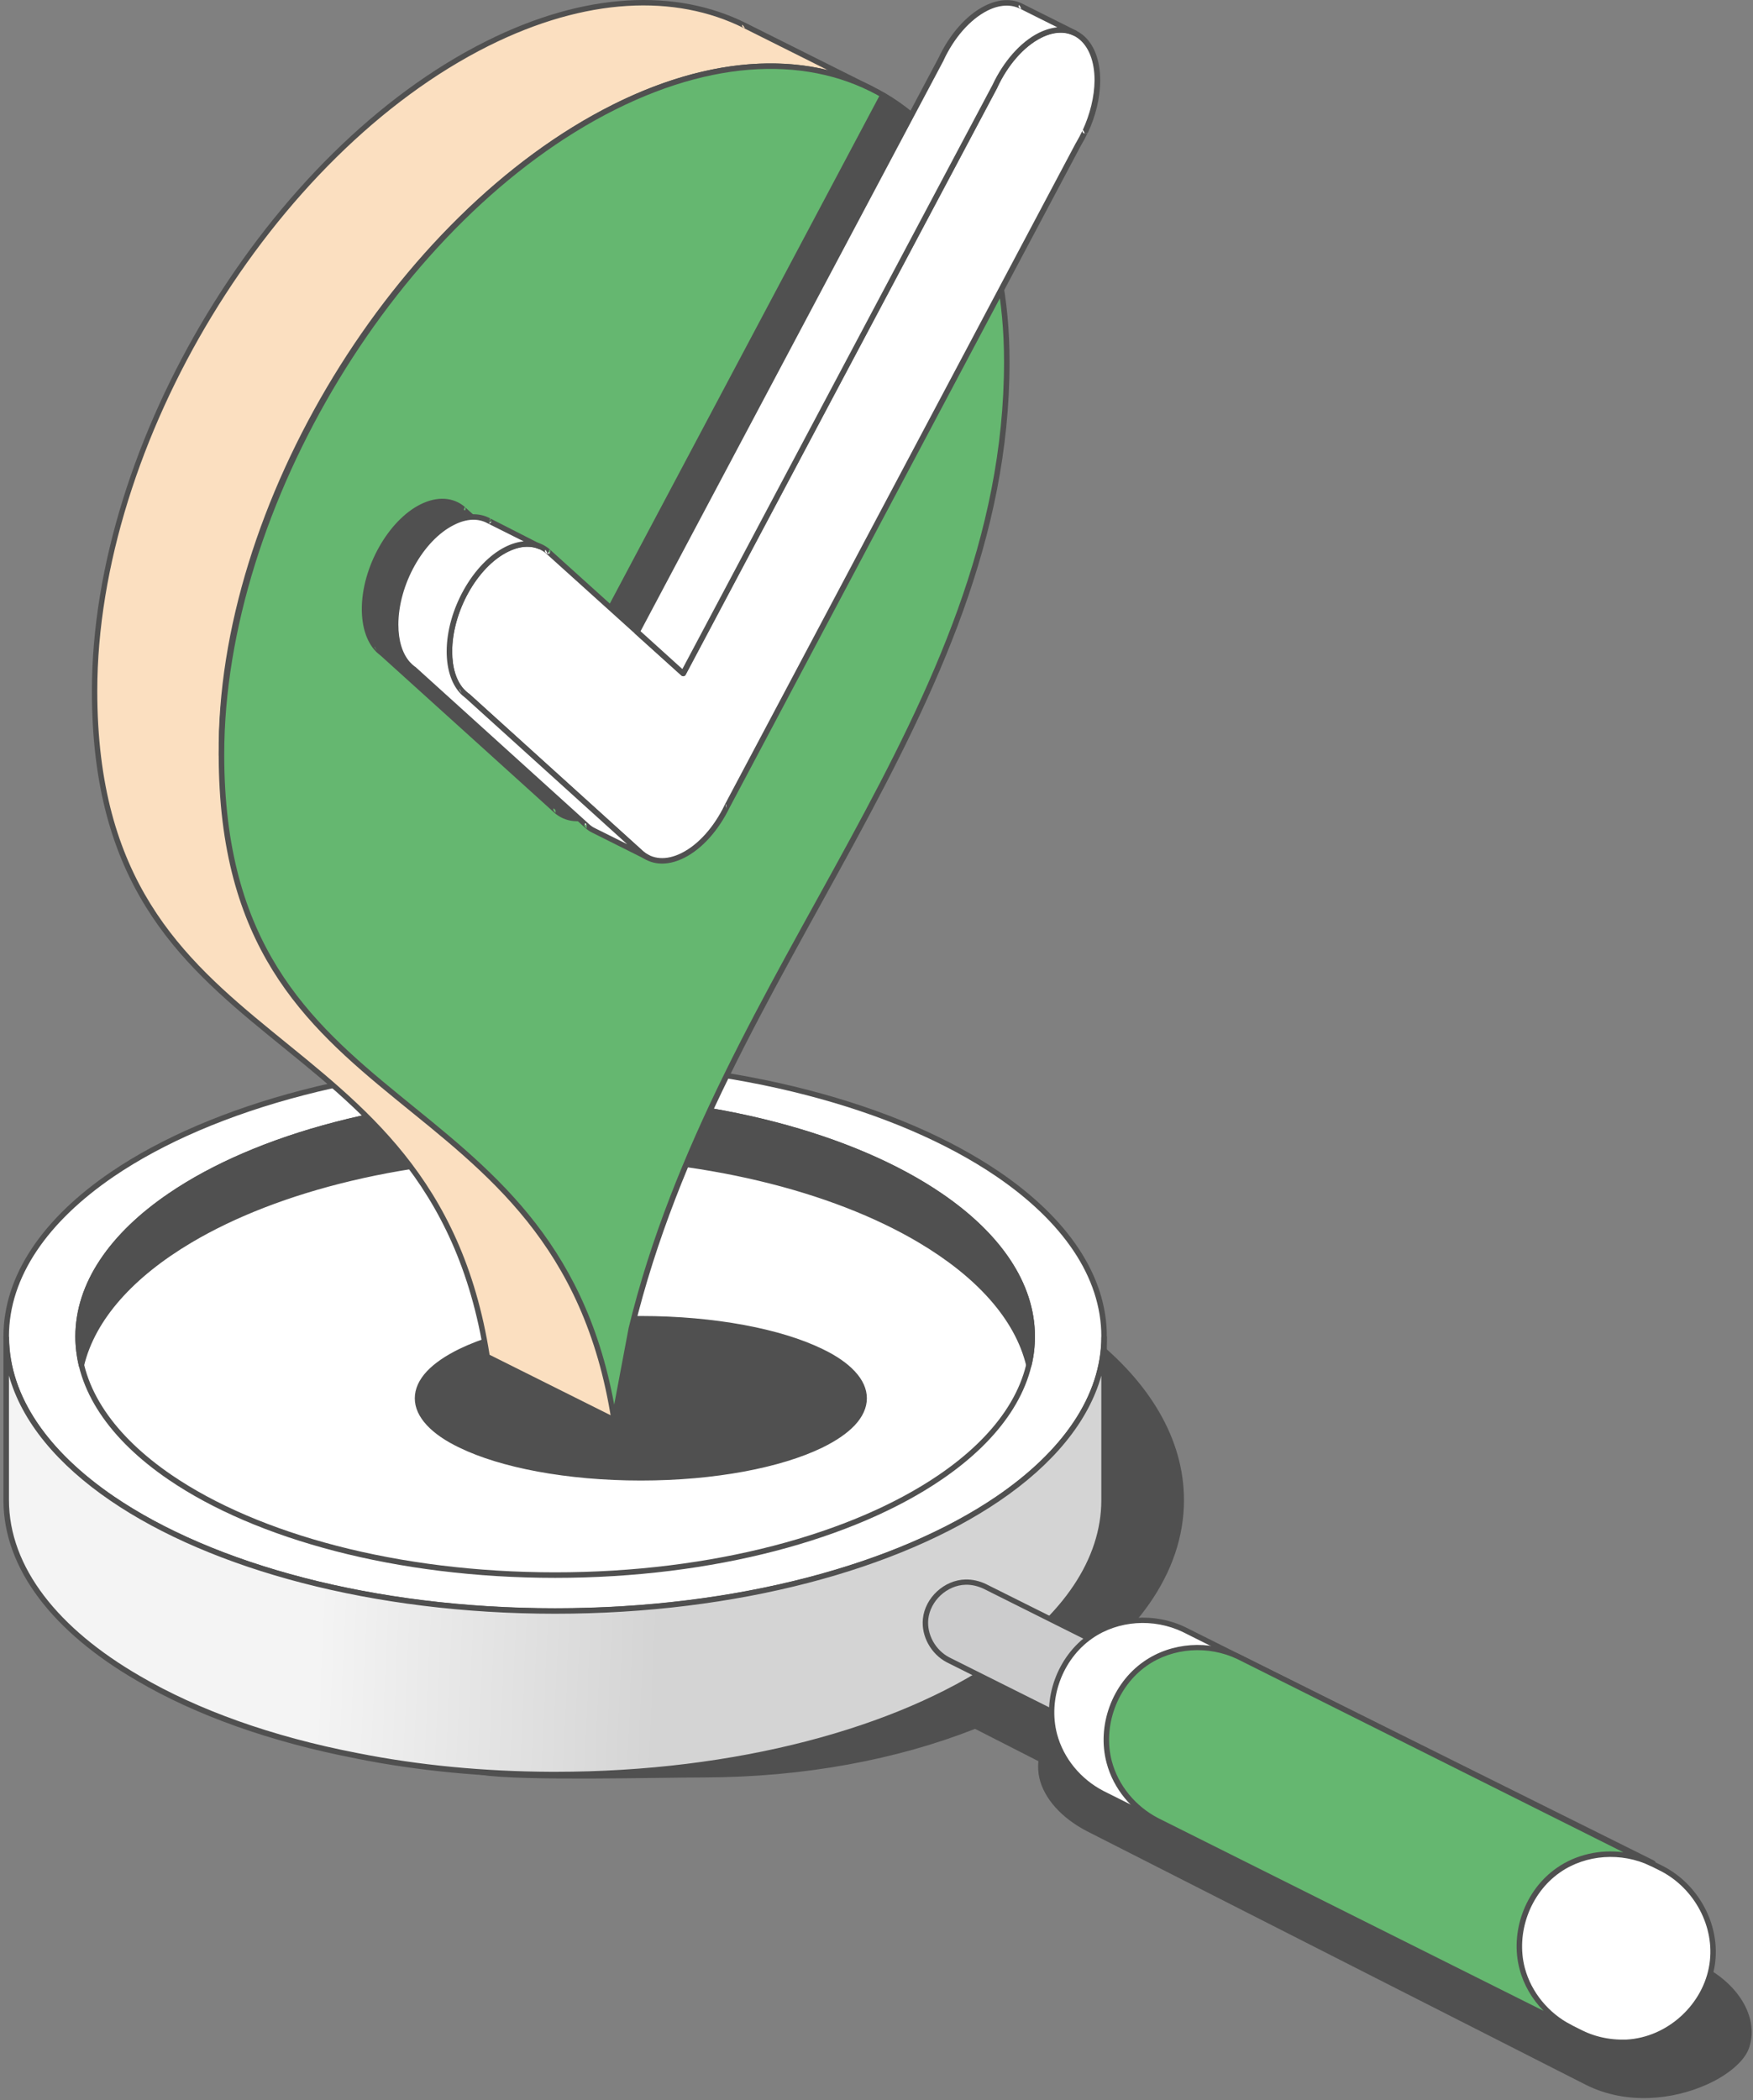<svg width="172" height="206" viewBox="0 0 172 206" fill="none" xmlns="http://www.w3.org/2000/svg">
<rect x="0" y="0" width="172" height="206" fill="#808080" stroke="none"/>
<path d="M95.683 169.298C88.115 172.303 78.921 174.077 69.024 174.077C64.8 174.077 51.26 174.443 47.361 173.847C27.39 170.746 22.123 159.576 22.123 147.147C22.123 132.281 43.136 120.217 69.024 120.217C94.912 120.217 115.925 132.281 115.925 147.147C115.925 154.364 110.97 160.917 102.927 165.75L106.813 167.727C106.908 167.686 107.003 167.659 107.097 167.632C110.13 166.644 115.614 167.01 118.647 168.499L167.051 193.114C170.503 194.928 172.358 198.123 171.343 200.872C170.273 203.81 162.285 207.547 155.731 204.27C155.461 204.135 106.705 179.358 106.705 179.358C104.376 178.125 102.697 176.298 102.25 174.348C102.115 173.766 102.101 173.184 102.182 172.601L95.683 169.298Z" fill="#505050"/>
<path fill-rule="evenodd" clip-rule="evenodd" d="M95.67 169.582L101.885 172.751C101.83 173.292 101.857 173.847 101.979 174.402C102.44 176.42 104.159 178.315 106.583 179.588C106.583 179.588 155.325 204.365 155.609 204.501C159.617 206.505 164.153 205.936 167.375 204.514C169.569 203.553 171.139 202.172 171.586 200.953C172.629 198.097 170.747 194.752 167.159 192.87L118.755 168.242C115.668 166.725 110.089 166.36 107.002 167.362C106.935 167.375 106.881 167.402 106.813 167.43L103.455 165.724C111.362 160.863 116.169 154.31 116.169 147.147C116.169 141.122 112.77 135.557 107.016 131.035C98.445 124.32 84.608 119.946 69.01 119.946C53.413 119.946 39.575 124.32 31.005 131.035C25.237 135.544 21.852 141.122 21.852 147.147C21.852 153.43 23.193 159.387 27.038 164.166C30.883 168.946 37.247 172.547 47.32 174.105C51.219 174.714 64.786 174.348 69.024 174.348C78.908 174.335 88.088 172.575 95.67 169.582ZM95.805 169.054C95.738 169.014 95.656 169.014 95.589 169.041C88.047 172.047 78.894 173.793 69.024 173.793C64.813 173.793 51.301 174.159 47.401 173.563C37.504 172.033 31.235 168.513 27.458 163.814C23.68 159.13 22.38 153.281 22.38 147.134C22.38 141.271 25.711 135.842 31.33 131.441C39.833 124.78 53.548 120.474 69.01 120.474C84.473 120.474 98.188 124.793 106.691 131.441C112.31 135.842 115.641 141.258 115.641 147.134C115.641 154.269 110.726 160.727 102.765 165.507C102.683 165.561 102.629 165.642 102.629 165.751C102.629 165.845 102.683 165.94 102.778 165.981L106.664 167.958C106.732 167.985 106.799 167.998 106.881 167.971C106.975 167.944 107.07 167.903 107.165 167.876C110.144 166.915 115.532 167.267 118.511 168.729C118.85 168.905 166.563 193.168 166.901 193.344C170.219 195.091 172.033 198.137 171.072 200.777C170.665 201.901 169.163 203.133 167.145 204.027C164.045 205.394 159.685 205.95 155.826 204.027C155.555 203.892 107.151 179.29 106.799 179.114C104.538 177.923 102.914 176.163 102.48 174.281C102.358 173.725 102.331 173.184 102.413 172.642C102.426 172.534 102.372 172.412 102.264 172.358L95.805 169.054Z" fill="#505050"/>
<path fill-rule="evenodd" clip-rule="evenodd" d="M54.469 104.173C84.189 104.173 108.33 116.237 108.33 131.103C108.33 145.956 84.202 158.02 54.469 158.02C24.75 158.02 0.622 145.956 0.622 131.103C0.622 116.237 24.75 104.173 54.469 104.173Z" fill="white"/>
<path fill-rule="evenodd" clip-rule="evenodd" d="M54.469 103.901C36.57 103.901 20.701 108.275 10.858 114.977C4.237 119.485 0.338 125.077 0.338 131.102C0.338 137.127 4.224 142.706 10.858 147.228C20.701 153.93 36.583 158.29 54.469 158.29C72.368 158.29 88.237 153.917 98.08 147.214C104.701 142.706 108.6 137.114 108.6 131.089C108.6 125.064 104.714 119.485 98.08 114.963C88.25 108.261 72.368 103.901 54.469 103.901ZM54.469 104.429C72.246 104.429 88.007 108.749 97.782 115.41C104.227 119.81 108.059 125.226 108.059 131.089C108.059 136.951 104.227 142.367 97.782 146.768C88.007 153.429 72.246 157.748 54.469 157.748C36.692 157.748 20.932 153.429 11.156 146.768C4.711 142.367 0.879 136.951 0.879 131.089C0.879 125.226 4.711 119.81 11.156 115.41C20.932 108.762 36.705 104.429 54.469 104.429Z" fill="#505050"/>
<path fill-rule="evenodd" clip-rule="evenodd" d="M54.469 107.693C80.302 107.693 101.289 118.187 101.289 131.103C101.289 144.02 80.316 154.513 54.469 154.513C28.636 154.5 7.663 144.02 7.663 131.103C7.663 118.173 28.636 107.693 54.469 107.693Z" fill="white" fill-opacity="0.5"/>
<path fill-rule="evenodd" clip-rule="evenodd" d="M54.469 107.423C38.898 107.423 25.102 111.227 16.545 117.063C10.777 120.989 7.392 125.864 7.392 131.104C7.392 136.343 10.777 141.218 16.545 145.144C25.102 150.98 38.912 154.771 54.469 154.771C70.026 154.771 83.836 150.966 92.393 145.131C98.161 141.204 101.546 136.33 101.546 131.09C101.546 125.85 98.161 120.976 92.393 117.049C83.85 111.227 70.039 107.423 54.469 107.423ZM54.469 107.951C69.904 107.951 83.606 111.701 92.095 117.496C97.687 121.314 101.018 126.013 101.018 131.09C101.018 136.181 97.687 140.879 92.095 144.684C83.606 150.465 69.904 154.229 54.469 154.229C39.034 154.229 25.332 150.479 16.843 144.684C11.251 140.866 7.92 136.167 7.92 131.09C7.92 125.999 11.251 121.301 16.843 117.496C25.332 111.715 39.034 107.951 54.469 107.951Z" fill="#505050"/>
<path fill-rule="evenodd" clip-rule="evenodd" d="M62.877 129.356C74.968 129.356 84.77 132.85 84.77 137.155C84.77 141.461 74.954 144.954 62.877 144.954C50.8 144.954 40.97 141.474 40.97 137.155C40.97 132.836 50.786 129.356 62.877 129.356Z" fill="#505050"/>
<path fill-rule="evenodd" clip-rule="evenodd" d="M62.877 129.086C55.579 129.086 49.107 130.359 45.086 132.308C43.718 132.972 42.635 133.716 41.891 134.502C41.119 135.328 40.699 136.221 40.699 137.156C40.699 138.076 41.105 138.97 41.891 139.809C42.635 140.608 43.718 141.353 45.086 142.003C49.094 143.952 55.579 145.225 62.877 145.225C70.175 145.225 76.647 143.952 80.668 142.003C82.035 141.339 83.119 140.595 83.863 139.809C84.635 138.983 85.055 138.09 85.055 137.156C85.055 136.235 84.649 135.341 83.863 134.502C83.119 133.703 82.035 132.958 80.668 132.308C76.647 130.359 70.175 129.086 62.877 129.086ZM62.877 129.628C70.08 129.628 76.471 130.873 80.438 132.796C81.738 133.419 82.767 134.123 83.471 134.881C84.148 135.598 84.513 136.37 84.513 137.169C84.513 137.968 84.134 138.726 83.471 139.457C82.767 140.215 81.738 140.906 80.438 141.542C76.484 143.465 70.094 144.711 62.877 144.711C55.66 144.711 49.27 143.451 45.316 141.529C44.016 140.906 42.987 140.202 42.283 139.444C41.606 138.726 41.241 137.954 41.241 137.156C41.241 136.357 41.62 135.598 42.283 134.867C42.987 134.109 44.016 133.419 45.316 132.782C49.27 130.873 55.674 129.628 62.877 129.628Z" fill="#505050"/>
<path fill-rule="evenodd" clip-rule="evenodd" d="M8.001 133.906C7.785 132.985 7.663 132.051 7.663 131.103C7.663 118.187 28.636 107.693 54.483 107.693C80.316 107.693 101.302 118.187 101.302 131.103C101.302 132.051 101.194 132.985 100.964 133.906C98.188 122.303 78.421 113.312 54.483 113.312C30.545 113.312 10.777 122.316 8.001 133.906Z" fill="#505050"/>
<path fill-rule="evenodd" clip-rule="evenodd" d="M7.73 133.974C7.757 134.096 7.866 134.177 7.988 134.177C8.109 134.177 8.218 134.096 8.245 133.974C9.342 129.398 13.133 125.241 18.792 121.883C27.349 116.806 40.158 113.583 54.469 113.583C68.78 113.583 81.589 116.806 90.146 121.883C95.805 125.241 99.596 129.398 100.693 133.974C100.72 134.096 100.828 134.177 100.95 134.177C101.072 134.177 101.18 134.096 101.207 133.974C101.438 133.026 101.546 132.078 101.546 131.104C101.546 125.864 98.161 120.989 92.393 117.063C83.836 111.227 70.026 107.423 54.469 107.423C38.912 107.423 25.102 111.227 16.545 117.063C10.777 120.989 7.392 125.864 7.392 131.104C7.392 132.065 7.514 133.026 7.73 133.974ZM8.042 132.755C7.961 132.2 7.92 131.659 7.92 131.09C7.92 125.999 11.251 121.301 16.843 117.496C25.332 111.715 39.034 107.951 54.469 107.951C69.904 107.951 83.606 111.701 92.095 117.496C97.687 121.314 101.018 126.013 101.018 131.09C101.018 131.645 100.977 132.2 100.896 132.755C99.474 128.477 95.765 124.591 90.416 121.409C81.792 116.291 68.888 113.028 54.469 113.028C40.049 113.028 27.146 116.291 18.521 121.409C13.173 124.591 9.477 128.49 8.042 132.755Z" fill="#505050"/>
<path fill-rule="evenodd" clip-rule="evenodd" d="M108.329 147.148C108.329 162.014 84.202 174.078 54.469 174.078H54.117C47.429 174.051 41.038 173.428 35.135 172.25L34.931 172.209C26.618 170.598 19.293 167.985 13.593 164.641C5.497 159.956 0.609 153.836 0.609 147.148V131.103C0.622 145.956 24.75 158.02 54.469 158.02C84.189 158.02 108.329 145.956 108.329 131.09V147.148Z" fill="url(#paint0_linear_392_8333)"/>
<path fill-rule="evenodd" clip-rule="evenodd" d="M0.893 131.239C0.947 137.047 4.779 142.409 11.169 146.782C20.945 153.444 36.705 157.763 54.483 157.763C72.26 157.763 88.02 153.444 97.796 146.782C104.24 142.382 108.072 136.966 108.072 131.104H108.6V147.148C108.6 153.173 104.714 158.751 98.08 163.274C88.237 169.976 72.368 174.349 54.469 174.349H54.117C47.415 174.322 40.997 173.699 35.08 172.521L34.891 172.48C26.537 170.869 19.185 168.243 13.458 164.871C5.266 160.132 0.338 153.918 0.338 147.148V131.104H0.866L0.893 131.239ZM108.059 134.935V147.134C108.059 152.997 104.227 158.413 97.782 162.813C88.007 169.475 72.246 173.794 54.469 173.794H54.117C47.456 173.767 41.065 173.144 35.189 171.979L34.986 171.939C26.699 170.341 19.415 167.728 13.729 164.397C5.727 159.767 0.879 153.742 0.879 147.134V134.935C2.152 139.485 5.672 143.682 10.858 147.216C20.701 153.931 36.583 158.291 54.469 158.291C72.368 158.291 88.237 153.918 98.08 147.216C103.279 143.682 106.786 139.485 108.059 134.935ZM13.62 164.912C13.607 164.912 13.607 164.912 13.62 164.912V164.912Z" fill="#505050"/>
<path d="M111.471 171.6C111.322 171.6 111.295 171.6 111.146 171.587C110.767 171.546 110.401 171.451 110.049 171.316C109.914 171.262 109.887 171.248 109.752 171.18L93.003 162.813C91.541 162.041 90.634 160.403 90.796 158.805C90.986 156.869 92.759 155.231 94.723 155.19C95.373 155.177 96.009 155.339 96.605 155.61L113.367 163.977C114.68 164.668 115.56 166.049 115.587 167.498C115.628 169.596 113.8 171.519 111.647 171.6C111.579 171.6 111.525 171.6 111.471 171.6Z" fill="#CCCCCD"/>
<path fill-rule="evenodd" clip-rule="evenodd" d="M111.471 171.87C111.538 171.87 111.593 171.87 111.647 171.87H111.66C113.962 171.776 115.912 169.731 115.858 167.497C115.83 165.94 114.883 164.478 113.488 163.747L96.74 155.379C96.117 155.081 95.426 154.919 94.736 154.932C92.637 154.973 90.755 156.733 90.552 158.791C90.376 160.497 91.351 162.244 92.894 163.056L109.643 171.424C109.778 171.491 109.819 171.505 109.954 171.559C110.333 171.708 110.726 171.803 111.132 171.843C111.281 171.857 111.308 171.857 111.471 171.87ZM111.484 171.329C111.349 171.329 111.322 171.329 111.186 171.315C110.834 171.275 110.482 171.193 110.157 171.058C110.035 171.004 109.995 170.99 109.873 170.936L93.138 162.569C91.771 161.851 90.931 160.321 91.08 158.832C91.27 157.031 92.908 155.488 94.749 155.447C95.359 155.433 95.954 155.582 96.51 155.84L113.244 164.207C114.463 164.857 115.302 166.143 115.329 167.497C115.37 169.46 113.664 171.248 111.647 171.329H111.484Z" fill="#505050"/>
<path d="M158.926 200.33C158.629 200.317 158.561 200.317 158.263 200.29C157.383 200.208 156.516 199.992 155.691 199.653C155.42 199.545 155.352 199.504 155.081 199.383L108.14 175.905C105.865 174.713 104.118 172.615 103.468 170.151C102.548 166.63 103.983 162.609 107.029 160.497C109.656 158.669 113.244 158.439 116.182 159.834L163.137 183.311C166.495 185.071 168.567 188.903 167.998 192.68C167.389 196.715 163.801 200.087 159.603 200.317C159.373 200.33 159.143 200.33 158.926 200.33Z" fill="white"/>
<path fill-rule="evenodd" clip-rule="evenodd" d="M158.913 200.602C159.144 200.602 159.374 200.602 159.604 200.588C163.923 200.358 167.633 196.879 168.256 192.736C168.838 188.85 166.699 184.896 163.246 183.082L116.291 159.604C113.272 158.155 109.575 158.399 106.867 160.295C103.726 162.475 102.25 166.618 103.212 170.233C103.875 172.765 105.676 174.931 108.018 176.15L154.973 199.627C155.244 199.763 155.312 199.79 155.596 199.911C156.436 200.264 157.329 200.48 158.237 200.561C158.534 200.588 158.616 200.588 158.913 200.602ZM158.927 200.06C158.643 200.047 158.575 200.047 158.291 200.02C157.438 199.939 156.598 199.735 155.799 199.41C155.529 199.302 155.474 199.262 155.204 199.14L108.248 175.662C106.042 174.511 104.349 172.48 103.713 170.084C102.819 166.672 104.214 162.772 107.165 160.714C109.711 158.941 113.19 158.711 116.047 160.078L163.002 183.556C166.252 185.262 168.283 188.985 167.728 192.654C167.146 196.567 163.652 199.844 159.577 200.06C159.36 200.06 159.144 200.06 158.927 200.06Z" fill="#505050"/>
<path d="M154.026 198.855L113.502 178.587C111.227 177.395 109.481 175.296 108.831 172.832C107.91 169.312 109.345 165.291 112.392 163.179C115.018 161.351 118.606 161.121 121.544 162.515L162.136 182.811L162.055 182.77C159.117 181.362 155.529 181.606 152.902 183.434C149.856 185.559 148.42 189.567 149.341 193.087C150.005 195.565 151.751 197.664 154.026 198.855Z" fill="#65B770"/>
<path fill-rule="evenodd" clip-rule="evenodd" d="M162.014 183.055L162.041 183.068H162.054H162.068H162.081H162.095H162.108H162.122H162.136H162.149H162.163H162.176H162.19H162.203H162.217H162.23H162.244H162.257H162.271H162.285H162.298L162.312 183.055L162.325 183.041L162.339 183.027L162.352 183.014L162.366 183L162.379 182.987L162.393 182.973L162.406 182.96L162.42 182.946L162.433 182.933V182.919V182.906V182.892V182.879V182.865V182.851V182.838V182.824V182.811V182.797V182.784V182.77V182.757V182.743V182.73V182.716V182.703V182.689V182.675V182.662V182.648V182.635L162.42 182.621L162.406 182.608L162.393 182.594L162.379 182.581L162.366 182.567L162.352 182.554L162.339 182.54L162.325 182.527L162.312 182.513L162.298 182.499H162.285L121.652 162.285C118.633 160.836 114.937 161.08 112.229 162.975C109.088 165.155 107.612 169.298 108.573 172.913C109.237 175.445 111.037 177.612 113.38 178.83L153.904 199.085C154.039 199.153 154.188 199.099 154.256 198.964C154.323 198.828 154.269 198.679 154.147 198.612C151.94 197.461 150.248 195.43 149.611 193.033C148.718 189.621 150.112 185.722 153.064 183.664C155.61 181.89 159.089 181.66 161.946 183.027C161.932 183.027 162.014 183.055 162.014 183.055ZM159.279 181.687C157.004 181.389 154.635 181.904 152.753 183.217C149.611 185.397 148.136 189.54 149.097 193.155C149.503 194.699 150.329 196.107 151.453 197.244C142.449 192.735 113.921 178.478 113.623 178.329C111.416 177.178 109.724 175.147 109.088 172.751C108.194 169.339 109.589 165.44 112.54 163.382C115.086 161.608 118.565 161.378 121.422 162.745L159.279 181.687Z" fill="#505050"/>
<path fill-rule="evenodd" clip-rule="evenodd" d="M21.731 74.02C21.947 94.506 60.698 113.014 60.264 139.295L47.808 133.066C42.379 98.27 9.274 105.053 9.274 67.792C9.274 43.38 26.537 14.92 47.808 4.292C57.475 -0.542 66.33 -0.867 73.086 2.518L85.543 8.746C78.773 5.361 69.932 5.686 60.264 10.52C38.994 21.148 21.474 49.595 21.731 74.02Z" fill="#FBDFC0"/>
<path fill-rule="evenodd" clip-rule="evenodd" d="M85.529 9.003H85.542C85.664 9.003 85.772 8.922 85.799 8.814V8.8C85.826 8.678 85.772 8.557 85.664 8.502L73.208 2.274C66.37 -1.138 57.448 -0.84 47.686 4.048C26.347 14.717 9.017 43.286 9.017 67.792C9.017 86.531 17.343 94.208 26.347 101.56C35.243 108.831 44.842 115.79 47.537 133.107L47.807 133.337L47.686 133.31L60.142 139.538C60.223 139.579 60.318 139.579 60.399 139.525C60.48 139.471 60.521 139.389 60.521 139.295C60.738 126.08 51.138 114.815 41.43 104.295C35.649 98.026 29.827 92.014 26.09 86.003C23.612 82.036 22.042 78.055 22.001 74.007C21.744 49.69 39.196 21.338 60.386 10.75C69.972 5.957 78.732 5.619 85.434 8.976C85.447 8.99 85.488 9.003 85.529 9.003ZM72.964 2.748L81.223 6.878C75.144 5.402 67.9 6.377 60.128 10.263C38.79 20.945 21.202 49.514 21.459 74.02C21.5 78.163 23.098 82.225 25.63 86.287C29.394 92.326 35.229 98.365 41.038 104.66C50.542 114.964 59.993 125.972 59.993 138.861L48.038 132.89C45.289 115.506 35.649 108.479 26.672 101.14C17.777 93.869 9.545 86.301 9.545 67.779C9.545 43.448 26.74 15.11 47.929 4.508C57.502 -0.271 66.262 -0.596 72.964 2.748ZM73.086 2.775C73.086 2.775 72.856 2.369 72.829 2.437C72.747 2.694 73.086 2.775 73.086 2.775Z" fill="#505050"/>
<path fill-rule="evenodd" clip-rule="evenodd" d="M60.251 10.506C81.522 -0.122 98.784 11.075 98.784 35.487C98.784 69.918 70.514 95.007 61.943 130.359L60.251 139.295C54.822 104.498 21.717 111.281 21.717 74.02C21.731 49.595 38.994 21.148 60.251 10.506Z" fill="#65B770"/>
<path fill-rule="evenodd" clip-rule="evenodd" d="M60.25 10.777L60.128 10.276C38.79 20.945 21.459 49.5 21.459 74.02C21.459 92.759 29.786 100.436 38.79 107.788C47.699 115.059 57.299 122.032 59.993 139.335C60.007 139.457 60.128 139.565 60.25 139.565C60.386 139.565 60.494 139.471 60.521 139.349L62.213 130.413C66.492 112.771 75.699 97.674 83.823 82.699C91.973 67.67 99.055 52.75 99.055 35.487C99.055 23.166 94.681 14.189 87.641 9.626C80.6 5.064 70.879 4.901 60.142 10.263L60.25 10.777ZM60.372 10.75C70.906 5.483 80.438 5.605 87.343 10.073C94.248 14.555 98.513 23.383 98.513 35.473C98.513 52.642 91.459 67.481 83.335 82.442C75.184 97.457 65.964 112.595 61.672 130.291V130.304L60.264 137.778C57.244 121.368 47.875 114.517 39.129 107.368C30.233 100.098 22.001 92.529 22.001 74.007C22.001 49.69 39.196 21.338 60.372 10.75Z" fill="#505050"/>
<path fill-rule="evenodd" clip-rule="evenodd" d="M86.612 9.314C89.537 11.007 92.042 13.431 93.991 16.517L62.986 74.941C61.957 77.053 60.4 78.854 58.653 79.734C57.028 80.546 55.553 80.384 54.523 79.476L54.51 79.463L37.545 64.109C37.342 63.96 37.152 63.784 36.976 63.594C36.232 62.742 35.785 61.428 35.785 59.749C35.785 55.769 38.303 51.287 41.39 49.73C42.974 48.945 44.41 49.067 45.425 49.92C45.493 49.974 45.56 50.041 45.628 50.096L58.694 61.889L86.612 9.314Z" fill="#505050"/>
<path fill-rule="evenodd" clip-rule="evenodd" d="M45.587 49.703C44.477 48.782 42.947 48.633 41.255 49.473C38.086 51.057 35.5 55.66 35.5 59.736C35.5 61.496 35.974 62.877 36.759 63.771C36.949 63.987 37.152 64.163 37.369 64.326L54.334 79.666L54.347 79.68C54.347 79.68 54.347 79.68 54.361 79.693C55.458 80.681 57.028 80.871 58.788 79.991C60.575 79.097 62.173 77.256 63.229 75.09L94.235 16.68C94.275 16.599 94.275 16.49 94.221 16.409C92.245 13.281 89.713 10.831 86.748 9.111C86.68 9.071 86.612 9.071 86.544 9.084C86.477 9.098 86.422 9.152 86.382 9.22C86.382 9.22 60.887 57.217 58.626 61.482L45.79 49.892C45.723 49.825 45.655 49.757 45.587 49.703ZM62.755 74.832C61.754 76.89 60.251 78.65 58.545 79.49C57.028 80.248 55.674 80.113 54.713 79.26L54.699 79.246L37.721 63.906C37.707 63.892 37.707 63.892 37.694 63.892C37.504 63.757 37.328 63.594 37.166 63.419C36.448 62.606 36.042 61.347 36.042 59.749C36.042 55.863 38.479 51.477 41.498 49.974C42.961 49.243 44.301 49.337 45.249 50.123C45.316 50.177 45.371 50.231 45.425 50.285C45.425 50.285 45.425 50.285 45.438 50.299L58.531 62.105C58.599 62.159 58.68 62.186 58.761 62.173C58.842 62.159 58.91 62.105 58.951 62.038C58.951 62.038 84.676 13.593 86.734 9.707C89.483 11.345 91.838 13.647 93.707 16.558C92.028 19.659 62.755 74.819 62.755 74.832ZM54.51 79.504C54.51 79.612 54.51 79.72 54.51 79.72H54.523V79.734L54.469 79.72L54.51 79.734L54.496 79.72C54.415 79.639 54.144 79.368 54.388 79.233C54.456 79.219 54.483 79.368 54.51 79.504ZM62.972 75.212H62.986C62.986 75.212 62.986 75.212 62.972 75.212ZM62.986 75.212L62.864 74.71C62.945 74.67 62.986 75.212 62.986 75.212ZM36.962 63.852C36.962 63.852 36.773 63.378 36.732 63.446L36.962 63.852ZM45.587 49.703C45.641 49.757 45.411 50.15 45.411 50.163C45.52 50.163 45.628 50.096 45.669 49.987C45.696 49.892 45.669 49.771 45.587 49.703ZM45.411 50.177C45.411 50.177 45.208 49.717 45.181 49.784C45.032 50.028 45.411 50.163 45.411 50.177Z" fill="#505050"/>
<path fill-rule="evenodd" clip-rule="evenodd" d="M97.619 8.448C98.648 6.241 100.246 4.345 102.047 3.452C105.147 1.908 107.652 3.885 107.652 7.852C107.652 9.517 107.205 11.278 106.474 12.875C106.271 13.309 106.054 13.728 105.811 14.121L71.312 79.111C70.283 81.223 68.726 83.024 66.979 83.904C65.355 84.716 63.879 84.554 62.85 83.647L62.836 83.633L45.871 68.266C45.668 68.117 45.478 67.941 45.302 67.751C44.558 66.898 44.111 65.571 44.111 63.906C44.111 59.925 46.629 55.444 49.716 53.887C51.287 53.088 52.722 53.223 53.738 54.063C53.805 54.117 53.873 54.184 53.941 54.239L67.033 66.045L97.619 8.448Z" fill="white"/>
<path fill-rule="evenodd" clip-rule="evenodd" d="M97.376 8.326L66.952 65.625L54.117 54.049C54.049 53.981 53.981 53.913 53.914 53.859C53.914 53.859 53.914 53.859 53.927 53.873L53.914 53.859C52.817 52.952 51.287 52.79 49.594 53.643C46.426 55.227 43.84 59.817 43.84 63.892C43.84 65.652 44.314 67.033 45.099 67.927C45.289 68.144 45.492 68.32 45.709 68.482L62.674 83.822L62.687 83.836C62.687 83.836 62.687 83.836 62.701 83.85C63.797 84.838 65.368 85.027 67.128 84.147C68.915 83.254 70.513 81.412 71.569 79.246L106.054 14.283C106.298 13.877 106.528 13.444 106.731 13.011V13.024L106.501 13.159L106.745 13.011C107.503 11.386 107.95 9.585 107.95 7.879C107.95 5.794 107.273 4.237 106.203 3.397C105.12 2.544 103.617 2.409 101.952 3.235C100.084 4.142 98.432 6.065 97.376 8.326ZM106.231 12.767C106.027 13.187 105.811 13.606 105.581 13.999C105.581 13.999 105.581 14.012 105.567 14.012L71.082 78.989V79.002C70.08 81.06 68.577 82.82 66.871 83.674C65.355 84.432 64.001 84.296 63.039 83.443L63.026 83.43L46.047 68.062C46.034 68.049 46.034 68.049 46.02 68.049C45.831 67.913 45.654 67.751 45.492 67.575C44.774 66.763 44.368 65.503 44.368 63.906C44.368 60.02 46.805 55.633 49.825 54.13C51.287 53.399 52.627 53.494 53.575 54.279C53.643 54.333 53.697 54.387 53.751 54.441C53.751 54.441 53.751 54.441 53.765 54.455L66.858 66.262C66.925 66.316 67.006 66.343 67.088 66.329C67.169 66.316 67.237 66.262 67.277 66.194L97.863 8.597V8.583C98.865 6.43 100.422 4.589 102.169 3.709C103.604 2.991 104.904 3.072 105.851 3.817C106.813 4.575 107.395 5.997 107.395 7.879C107.381 9.49 106.948 11.21 106.231 12.767ZM62.836 83.674C62.836 83.782 62.836 83.89 62.836 83.89H62.85V83.904L62.796 83.89L62.836 83.904L62.823 83.89C62.741 83.809 62.471 83.538 62.714 83.403C62.782 83.376 62.809 83.525 62.836 83.674ZM71.298 79.381H71.312C71.312 79.381 71.312 79.381 71.298 79.381ZM71.312 79.381L71.19 78.88C71.271 78.826 71.312 79.368 71.312 79.381ZM45.289 68.008C45.289 68.008 45.099 67.534 45.059 67.602L45.289 68.008ZM53.914 53.873C53.968 53.927 53.738 54.32 53.738 54.333C53.846 54.333 53.954 54.266 53.995 54.157C54.022 54.049 53.995 53.941 53.914 53.873ZM53.738 54.333C53.738 54.333 53.535 53.873 53.508 53.941C53.358 54.198 53.738 54.333 53.738 54.333ZM106.704 12.997L106.474 13.146C106.569 13.146 106.664 13.092 106.704 12.997ZM106.231 12.767C106.217 12.794 106.203 12.835 106.203 12.862C106.203 12.916 106.217 12.983 106.244 13.024C106.298 13.105 106.379 13.146 106.474 13.146C106.434 13.146 106.393 13.132 106.352 13.119C106.312 13.092 106.271 13.065 106.244 13.024C106.217 12.97 106.203 12.916 106.203 12.862C106.203 12.821 106.217 12.794 106.231 12.767ZM106.474 13.146C106.461 13.146 106.203 13.051 106.203 12.862C106.203 12.835 106.217 12.794 106.231 12.767V12.753C106.271 12.685 106.461 13.132 106.474 13.146Z" fill="#505050"/>
<path fill-rule="evenodd" clip-rule="evenodd" d="M63.554 84.107L58.274 81.467C58.03 81.345 57.8 81.183 57.584 81.007L57.57 80.993L40.591 65.626C40.388 65.477 40.199 65.301 40.023 65.111C39.278 64.258 38.831 62.945 38.831 61.266C38.831 57.285 41.349 52.804 44.437 51.247C45.777 50.583 47.009 50.57 47.97 51.098L52.967 53.602C52.046 53.223 50.935 53.291 49.717 53.9C46.616 55.444 44.112 59.939 44.112 63.92C44.112 65.599 44.558 66.925 45.303 67.765C45.479 67.968 45.669 68.144 45.872 68.279L62.85 83.62L62.864 83.633C63.081 83.823 63.311 83.985 63.554 84.107ZM62.512 61.983L92.34 5.821C93.368 3.614 94.966 1.719 96.767 0.825C98.067 0.175 99.258 0.148 100.206 0.622L105.486 3.262C104.539 2.788 103.347 2.816 102.047 3.465C100.247 4.359 98.649 6.255 97.62 8.462L67.02 66.059L62.512 61.983Z" fill="white"/>
<path fill-rule="evenodd" clip-rule="evenodd" d="M63.541 84.365H63.554C63.676 84.365 63.785 84.283 63.812 84.162C63.825 84.107 63.825 84.053 63.798 84.013V83.999C63.771 83.945 63.73 83.904 63.676 83.877C63.446 83.769 63.243 83.62 63.053 83.444L63.04 83.43L46.048 68.063C46.034 68.049 46.034 68.049 46.021 68.049C45.831 67.914 45.655 67.752 45.492 67.576C44.775 66.763 44.369 65.504 44.369 63.906C44.369 60.02 46.806 55.634 49.825 54.131C50.949 53.562 51.992 53.494 52.844 53.846C52.858 53.846 52.872 53.86 52.885 53.86H52.899H52.912H52.926C53.048 53.86 53.156 53.779 53.183 53.657C53.197 53.603 53.197 53.549 53.169 53.508V53.494C53.142 53.44 53.102 53.4 53.048 53.373L48.079 50.841C47.05 50.286 45.736 50.286 44.301 50.99C41.133 52.574 38.547 57.164 38.547 61.239C38.547 62.999 39.021 64.38 39.806 65.274C39.995 65.49 40.199 65.666 40.415 65.829L57.38 81.169L57.394 81.183C57.394 81.183 57.394 81.183 57.407 81.196C57.638 81.4 57.881 81.576 58.152 81.697L63.432 84.338C63.459 84.351 63.5 84.365 63.541 84.365ZM62.769 83.417C62.755 83.403 62.755 83.403 62.742 83.403L62.769 83.417ZM47.835 51.328L51.382 53.102C50.814 53.156 50.204 53.332 49.581 53.643C46.413 55.227 43.827 59.817 43.827 63.893C43.827 65.653 44.301 67.034 45.086 67.928C45.276 68.144 45.479 68.32 45.696 68.483L61.537 82.808L58.382 81.237C58.152 81.129 57.949 80.98 57.759 80.804L57.746 80.79L40.767 65.423C40.754 65.409 40.754 65.409 40.74 65.409C40.551 65.274 40.375 65.111 40.212 64.935C39.495 64.123 39.088 62.864 39.088 61.266C39.088 57.38 41.526 52.993 44.545 51.491C45.79 50.854 46.928 50.827 47.835 51.328ZM57.556 81.034C57.556 81.142 57.556 81.251 57.556 81.251H57.57V81.264L57.516 81.251L57.556 81.264L57.543 81.251C57.462 81.169 57.191 80.898 57.434 80.763C57.502 80.736 57.529 80.885 57.556 81.034ZM45.289 68.009L45.059 67.603C45.113 67.535 45.289 68.009 45.289 68.009ZM105.459 3.52H105.473C105.581 3.52 105.676 3.452 105.717 3.357C105.73 3.344 105.73 3.33 105.73 3.303C105.757 3.181 105.703 3.06 105.595 3.005L100.314 0.365C99.299 -0.149 98.026 -0.122 96.632 0.568C94.79 1.489 93.138 3.425 92.082 5.686L62.268 61.848C62.214 61.957 62.227 62.092 62.322 62.173L66.844 66.249C66.912 66.303 66.993 66.33 67.075 66.316C67.156 66.303 67.224 66.249 67.264 66.181L97.85 8.584V8.57C98.852 6.417 100.409 4.576 102.156 3.696C103.361 3.087 104.471 3.046 105.351 3.493C105.392 3.506 105.432 3.52 105.459 3.52ZM100.084 0.853L103.74 2.68C103.171 2.735 102.562 2.911 101.925 3.222C100.084 4.143 98.432 6.079 97.376 8.34L66.953 65.626L62.85 61.916C64.719 58.409 92.583 5.93 92.583 5.93V5.916C93.585 3.764 95.142 1.922 96.889 1.042C98.08 0.446 99.19 0.406 100.084 0.853ZM40.009 65.369C40.009 65.369 39.819 64.895 39.779 64.962L40.009 65.369ZM48.214 51.003C48.241 51.071 47.97 51.355 47.957 51.355C48.079 51.355 48.187 51.274 48.214 51.152C48.227 51.098 48.227 51.044 48.214 51.003ZM48.079 50.854L47.957 51.355C47.957 51.328 48.106 50.786 48.2 50.976C48.173 50.922 48.133 50.881 48.079 50.854ZM100.206 0.88C100.206 0.88 100.016 0.406 99.976 0.474C99.813 0.731 100.192 0.88 100.206 0.88Z" fill="#505050"/>
<defs>
<linearGradient id="paint0_linear_392_8333" x1="108" y1="153" x2="1" y2="148.5" gradientUnits="userSpaceOnUse">
<stop offset="0.401" stop-color="#D4D4D4"/>
<stop offset="0.714" stop-color="#F4F4F4"/>
</linearGradient>
</defs>
</svg>
